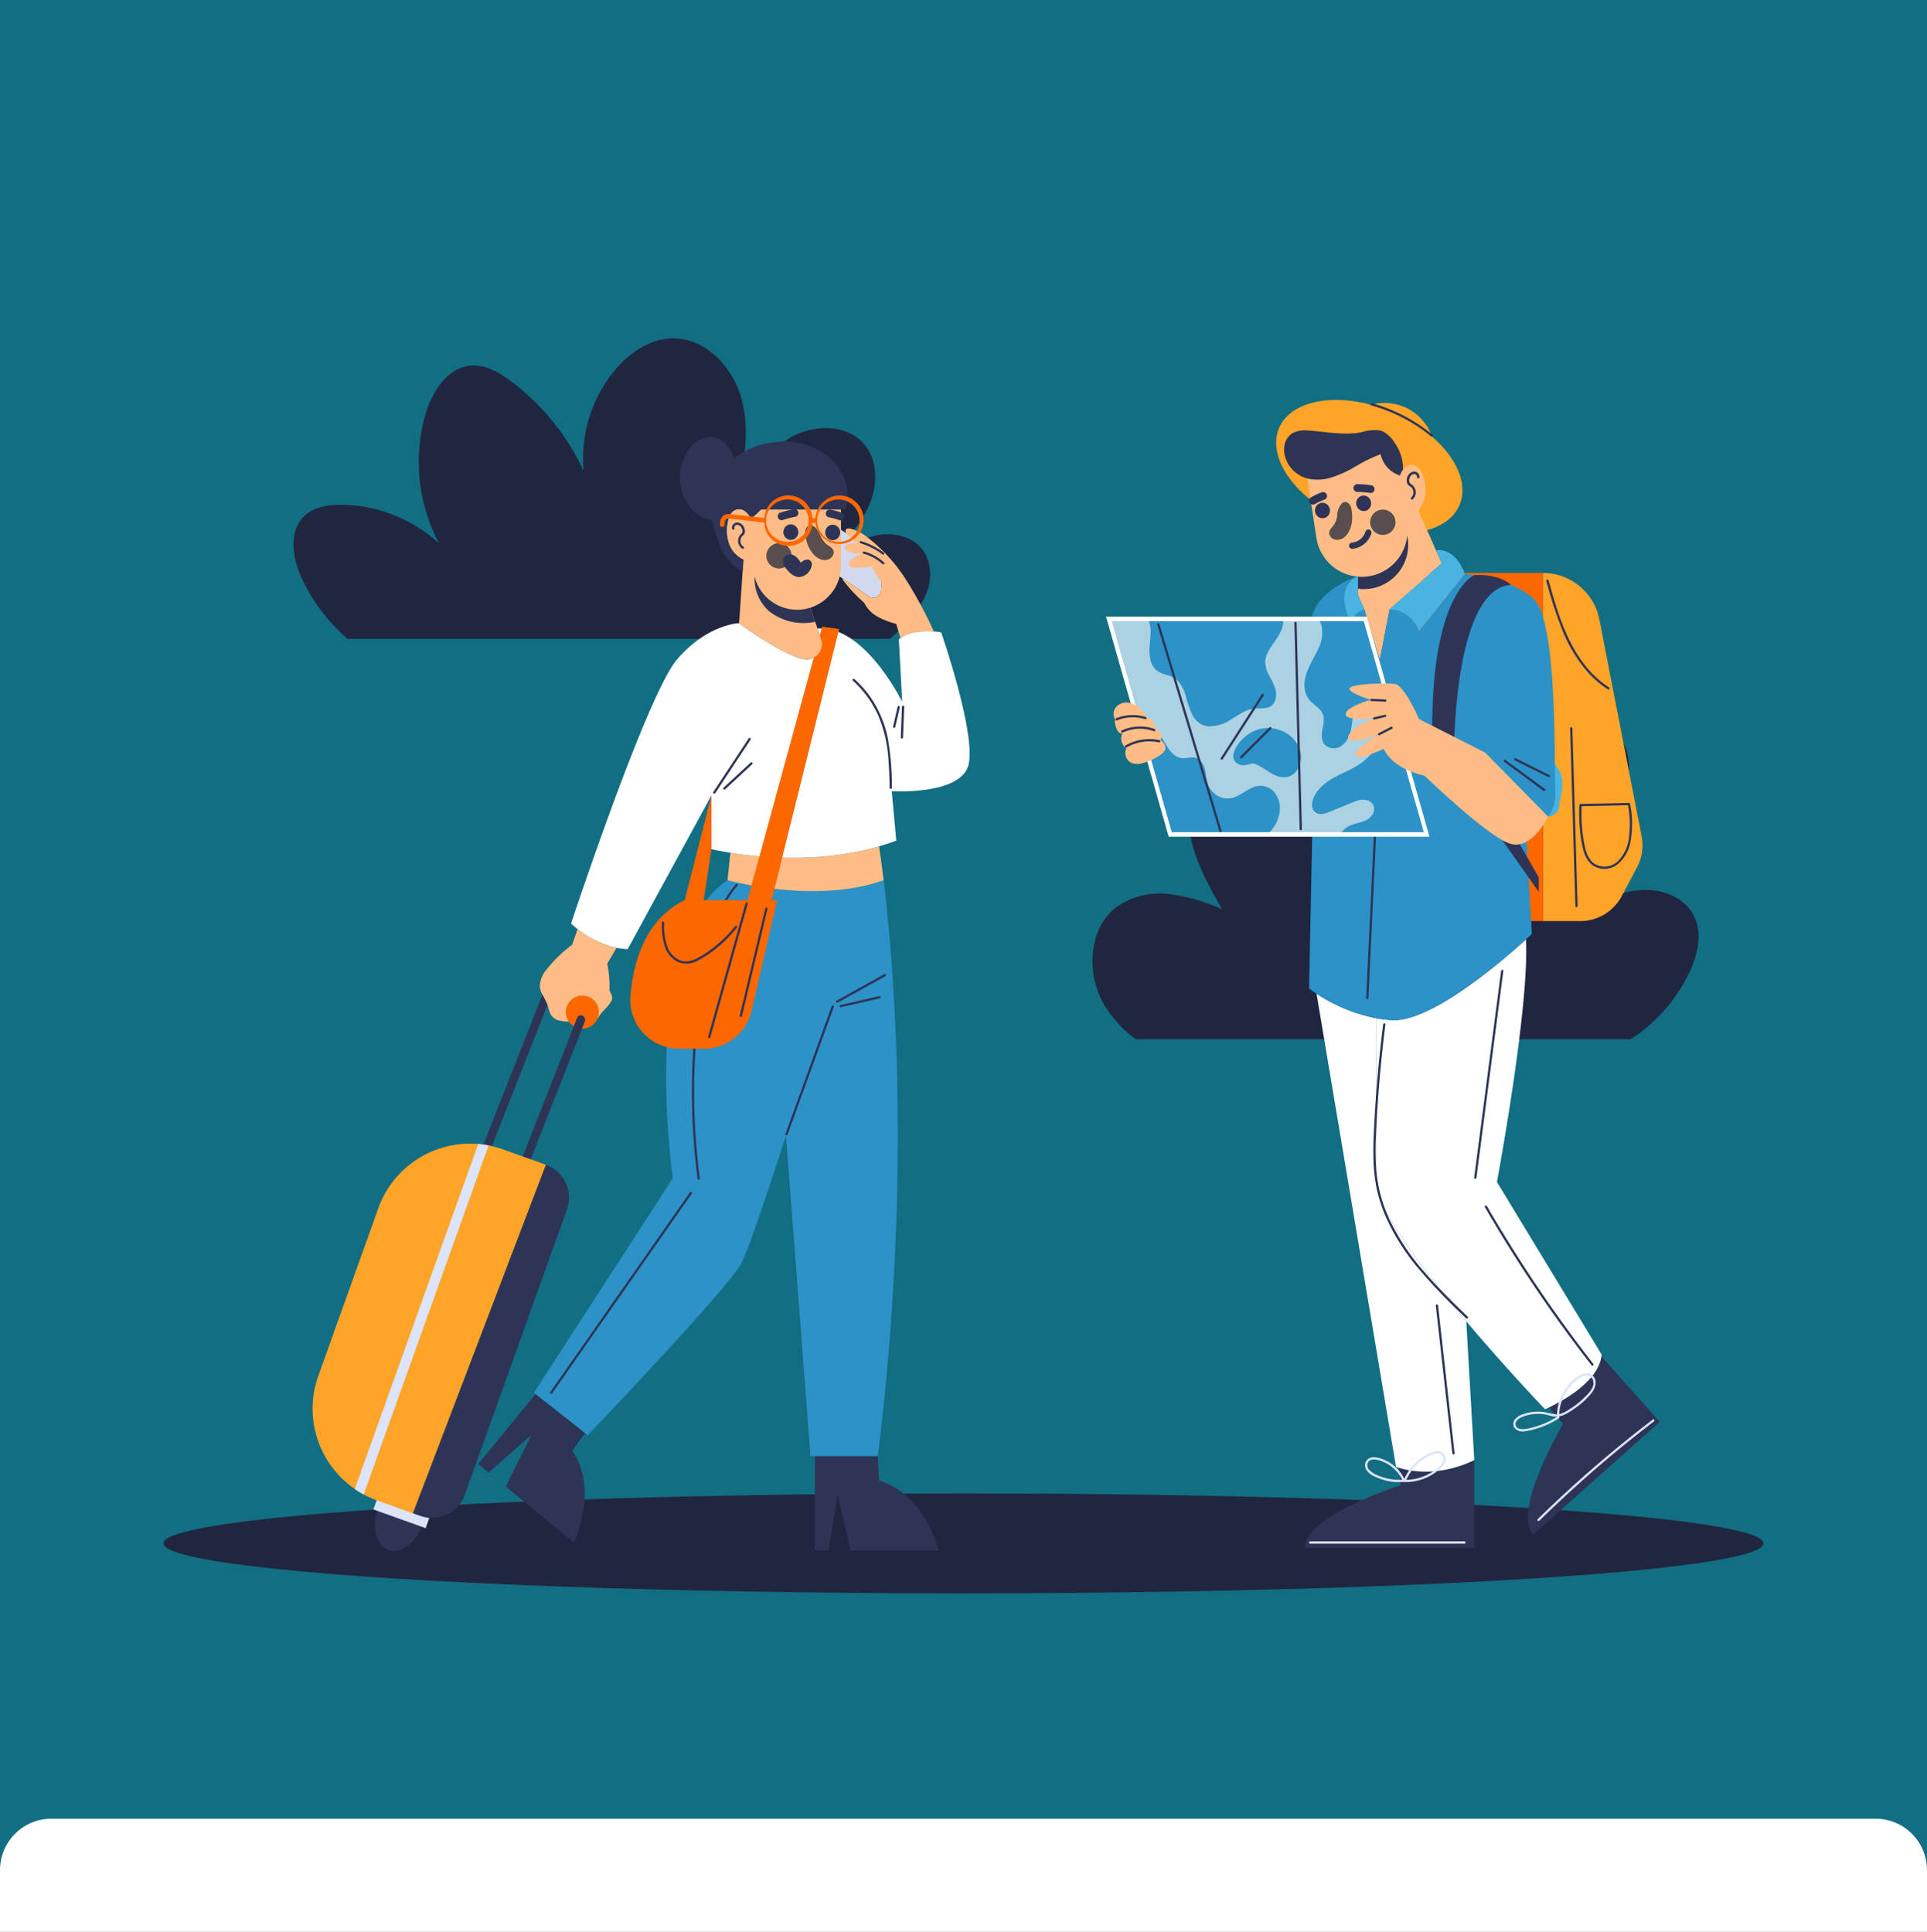 <svg xmlns="http://www.w3.org/2000/svg" width="375" height="376" viewBox="0 0 375 376">
  <rect x="0" y="0" width="375" height="376" fill="#808080" stroke="none"/>
  <g id="Group_40732" data-name="Group 40732" transform="translate(-2377 4014)">
    <g id="Group_40728" data-name="Group 40728" transform="translate(582)">
      <g id="Group_40725" data-name="Group 40725" transform="translate(1795 -4045)">
        <rect id="Rectangle_18982" data-name="Rectangle 18982" width="375" height="375" transform="translate(0 31)" fill="#126e82"/>
      </g>
      <path id="Rectangle_18985" data-name="Rectangle 18985" d="M10,0H365a10,10,0,0,1,10,10V22a0,0,0,0,1,0,0H0a0,0,0,0,1,0,0V10A10,10,0,0,1,10,0Z" transform="translate(1795 -3660)" fill="#fff"/>
    </g>
    <g id="Group_40730" data-name="Group 40730" transform="translate(2365.03 -4006.605)">
      <g id="OBJECTS" transform="translate(43.788 58.468)">
        <g id="Group_636" data-name="Group 636" transform="translate(0 0)">
          <g id="Group_568" data-name="Group 568" style="mix-blend-mode: soft-light;isolation: isolate">
            <path id="Path_1692" data-name="Path 1692" d="M313.219,101.22c1.939,2.222,2.2,5.57,1.267,8.369a18.883,18.883,0,0,1-4.992,7.226c-.749.737-1.526,1.45-2.322,2.128H201.64a34.933,34.933,0,0,1-8.911-11.793c-1.78-3.89-2.623-9.011.418-12.017,1.921-1.9,4.85-2.34,7.556-2.287a28.735,28.735,0,0,1,18.754,7.538A33.775,33.775,0,0,1,216.8,75.258c1.3-4.462,4.332-9.194,8.97-9.489,2.805-.183,5.422,1.356,7.679,3.041A46.156,46.156,0,0,1,247.575,86.25a26.974,26.974,0,0,1,5.947-19.414c2.829-3.442,6.825-6.259,11.281-6.365,6.607-.153,12.076,5.823,13.644,12.241s.189,13.143-1.2,19.6c2.758-4.662,5.687-9.512,10.3-12.359s11.428-2.917,14.8,1.32c2.44,3.065,2.434,7.526.99,11.169s-4.09,6.654-6.7,9.583a27.009,27.009,0,0,1,8.328-3.3C307.927,98.273,311.245,98.957,313.219,101.22Z" transform="translate(-165.826 -60.468)" fill="#20263f"/>
            <path id="Path_1693" data-name="Path 1693" d="M524.264,231.124A31.932,31.932,0,0,1,512.9,244.055H416.516a23.568,23.568,0,0,1-5.959-6.454c-3.725-6.124-3.348-15.206,2.458-19.42a14.811,14.811,0,0,1,10.143-2.352,36.806,36.806,0,0,1,10.2,2.929c-2.788-4.886-5.634-9.937-6.383-15.512s1.1-11.888,5.9-14.828c4.155-2.54,9.719-1.986,13.885.536s7.09,6.719,9.053,11.174c.13-5.133.283-10.4,2.21-15.159s6.035-8.982,11.139-9.536c3.678-.4,7.338,1.137,10.332,3.306a26.065,26.065,0,0,1,10.6,21.105,27.669,27.669,0,0,1,12.471-14.675c1.721-.955,3.725-1.744,5.64-1.249a6.045,6.045,0,0,1,4,4.414,15.224,15.224,0,0,1,.029,6.194,67.072,67.072,0,0,1-8.646,24.223c3.589-1.721,7.29-3.465,11.263-3.725s8.328,1.32,10.208,4.827C526.91,223.3,525.938,227.594,524.264,231.124Z" transform="translate(-227.351 -107.651)" fill="#20263f"/>
            <ellipse id="Ellipse_33" data-name="Ellipse 33" cx="155.682" cy="9.728" rx="155.682" ry="9.728" transform="translate(0 224.818)" fill="#20263f"/>
          </g>
          <g id="Group_586" data-name="Group 586" transform="translate(183.417 11.983)">
            <g id="Group_579" data-name="Group 579" transform="translate(59.617 33.676)">
              <path id="Path_1738" data-name="Path 1738" d="M575.179,195.231l-2.978,5.613a9.134,9.134,0,0,1-8.073,4.857h-7.265V137.94A11.2,11.2,0,0,1,567.857,147l8.219,42.2A9.125,9.125,0,0,1,575.179,195.231Z" transform="translate(-531.459 -137.94)" fill="#fda429"/>
              <path id="Path_1739" data-name="Path 1739" d="M539.165,137.94V205.7H513.759V137.94h25.406Z" transform="translate(-513.759 -137.94)" fill="#fd6700"/>
              <path id="Path_1740" data-name="Path 1740" d="M537.833,196.521l12.236,12.457a2.412,2.412,0,0,0,2.171-2.8s1.231-3.5.184-5.781S546.979,193.257,537.833,196.521Z" transform="translate(-523.644 -161.546)" fill="#49b3e2"/>
              <path id="Path_1741" data-name="Path 1741" d="M566.909,210.19q-.2-6.748-.394-13.5-.112-3.786-.222-7.572a.22.22,0,0,0-.44,0q.2,6.749.4,13.5t.394,13.5q.111,3.785.222,7.572c.008.283.448.284.44,0Q567.107,216.939,566.909,210.19Z" transform="translate(-535.15 -158.869)" fill="#2e3456"/>
              <path id="Path_1742" data-name="Path 1742" d="M578.745,214.112a.2.2,0,0,0-.017-.041.2.2,0,0,0-.206-.173l-9.4.2H569.1a.106.106,0,0,0-.014,0,.257.257,0,0,0-.066.015.236.236,0,0,0-.033.018.213.213,0,0,0-.043.033l-.008.01a.214.214,0,0,0-.056.132,32.078,32.078,0,0,0,.311,6.416c.276,1.838.629,3.971,2.164,5.214a4.045,4.045,0,0,0,4.857-.03,7.217,7.217,0,0,0,2.651-4.708A19.085,19.085,0,0,0,578.745,214.112Zm-.167,6.032a7.962,7.962,0,0,1-2.036,4.924,3.792,3.792,0,0,1-4.638.732c-1.561-1.022-1.94-3.062-2.219-4.768a31.477,31.477,0,0,1-.367-6.494l9.023-.2A19.391,19.391,0,0,1,578.578,220.144Z" transform="translate(-536.377 -169.131)" fill="#2e3456"/>
              <path id="Path_1743" data-name="Path 1743" d="M570.2,161.118c-5.361-3.443-8.24-9.436-10.139-15.306-.592-1.828-1.11-3.678-1.628-5.528a.22.22,0,0,0-.424.117,80.577,80.577,0,0,0,3.248,9.915,28.062,28.062,0,0,0,4.889,7.913,19.166,19.166,0,0,0,3.831,3.269C570.216,161.652,570.437,161.271,570.2,161.118Z" transform="translate(-531.925 -138.839)" fill="#2e3456"/>
            </g>
            <g id="Group_580" data-name="Group 580" transform="translate(38.625 104.998)">
              <path id="Path_1744" data-name="Path 1744" d="M566.2,396.666,577.555,409.4l-24.649,22c-4.182-4.688,5.819-21.538,5.819-21.538l-2.716-3.257C558.4,405.469,565.521,401.693,566.2,396.666Z" transform="translate(-508.423 -315.504)" fill="#2e3456"/>
              <path id="Path_1745" data-name="Path 1745" d="M511.181,430.938V448.03H478.142c0-6.281,18.681-12.2,18.681-12.2l-.295-3.4v0C498.319,433,504.063,434.345,511.181,430.938Z" transform="translate(-478.142 -329.577)" fill="#2e3456"/>
              <path id="Path_1746" data-name="Path 1746" d="M545.609,340.117c-.678,5.027-7.8,8.8-10.19,9.934-.493.233-.783.357-.783.357s-7.487-7.826-15.322-17.1c-8.592-10.172-17.6-22.092-17.571-27.325.048-9.9,0-31.282,0-31.691a24.4,24.4,0,0,0,3.161.378c7.716.41,21.924-11.977,26.026-15.718.713,13.214-5.651,47.217-5.651,47.217l20.371,33.589C545.64,339.879,545.627,340,545.609,340.117Z" transform="translate(-487.833 -258.955)" fill="#fff"/>
              <path id="Path_1747" data-name="Path 1747" d="M511.257,340.678l1.558,27c-7.117,3.407-12.862,2.065-14.653,1.492-.379-.119-.581-.207-.581-.207l-15.459-92.074a32.49,32.49,0,0,0,11.563,4.767c0,.409.048,21.788,0,31.691C493.659,318.586,502.665,330.506,511.257,340.678Z" transform="translate(-479.777 -266.321)" fill="#fff"/>
              <path id="Path_1748" data-name="Path 1748" d="M519.233,343.8c-2.893-2.81-5.792-5.625-8.424-8.686a45.258,45.258,0,0,1-6.472-9.558,30.351,30.351,0,0,1-2.02-5.307,29,29,0,0,1-.942-6.025,62.555,62.555,0,0,1,.032-6.386q.148-3.21.378-6.415.462-6.481,1.238-12.933.094-.785.194-1.57c.036-.28-.4-.278-.44,0q-.821,6.5-1.324,13.037-.248,3.239-.417,6.483c-.112,2.149-.208,4.3-.155,6.454a32.354,32.354,0,0,0,.7,6.233,29.323,29.323,0,0,0,1.753,5.311,42.109,42.109,0,0,0,6.108,9.732,106.669,106.669,0,0,0,8.376,8.871l1.1,1.069C519.125,344.307,519.436,344,519.233,343.8Z" transform="translate(-487.473 -270.352)" fill="#2e3456"/>
              <path id="Path_1749" data-name="Path 1749" d="M539.4,269.227l-2.046,15.711q-1.022,7.856-2.045,15.711-.575,4.419-1.151,8.837c-.036.28.4.278.44,0q1.023-7.856,2.045-15.711t2.045-15.711q.576-4.419,1.151-8.837C539.878,268.947,539.437,268.949,539.4,269.227Z" transform="translate(-501.144 -263.087)" fill="#2e3456"/>
              <path id="Path_1750" data-name="Path 1750" d="M558.776,377.656q-4.461-5.73-8.611-11.692-4.105-5.9-7.893-12.009-2.152-3.471-4.2-7.006a.22.22,0,0,0-.38.222q3.641,6.285,7.612,12.371t8.264,11.945q2.4,3.276,4.9,6.479C558.639,378.191,558.948,377.877,558.776,377.656Z" transform="translate(-502.583 -295.045)" fill="#2e3456"/>
              <path id="Path_1751" data-name="Path 1751" d="M523.888,397.272q-.626-5.611-1.252-11.223l-.706-6.32c-.031-.278-.472-.282-.44,0q.626,5.612,1.253,11.223T524,402.176l.706,6.32c.031.278.472.281.44,0Q524.515,402.883,523.888,397.272Z" transform="translate(-495.941 -308.463)" fill="#2e3456"/>
              <path id="Path_1752" data-name="Path 1752" d="M513.486,428.473c-.879-1.019-2.408-.322-3.361.189a9.917,9.917,0,0,0-3.825,3.682c-.157.268-.282.552-.437.82a.753.753,0,0,1-.121.156,7.564,7.564,0,0,0-5.405-4.137,2.1,2.1,0,0,0-1.732.4,1.512,1.512,0,0,0-.4,1.557c.348,1.252,1.841,1.835,2.945,2.224a10.013,10.013,0,0,0,4.233.6c.025,0,.045-.011.07-.014a.213.213,0,0,0,.108.035,10.2,10.2,0,0,0,7.063-2.485,3.53,3.53,0,0,0,1.1-1.449A1.629,1.629,0,0,0,513.486,428.473Zm-12.774,4.249a4.751,4.751,0,0,1-1.7-1.04,1.281,1.281,0,0,1-.15-1.739c.572-.568,1.5-.354,2.178-.142a7.128,7.128,0,0,1,1.8.859,7.293,7.293,0,0,1,2.514,2.854,3,3,0,0,1-.449.025A10.56,10.56,0,0,1,500.712,432.722Zm12.615-2.869a3.78,3.78,0,0,1-1.493,1.722,9.817,9.817,0,0,1-1.847,1.1,9.714,9.714,0,0,1-3.867.871,5.961,5.961,0,0,0,.435-.76,9.247,9.247,0,0,1,1.05-1.523,9.521,9.521,0,0,1,2.893-2.3,3.4,3.4,0,0,1,1.986-.551A1.072,1.072,0,0,1,513.327,429.853Z" transform="translate(-486.353 -328.35)" fill="#dce4f9"/>
              <path id="Path_1753" data-name="Path 1753" d="M509.883,457.765h-30.02a.22.22,0,0,0,0,.44h30.02A.22.22,0,0,0,509.883,457.765Z" transform="translate(-478.761 -340.593)" fill="#dce4f9"/>
              <path id="Path_1754" data-name="Path 1754" d="M577.5,417.48q-4.589,3.5-9.007,7.22-4.433,3.733-8.682,7.68-2.389,2.219-4.716,4.5c-.2.2.108.51.311.311q4.1-4.022,8.391-7.846,4.309-3.838,8.8-7.465,2.535-2.048,5.125-4.024C577.948,417.69,577.729,417.307,577.5,417.48Z" transform="translate(-509.715 -324.032)" fill="#dce4f9"/>
              <path id="Path_1755" data-name="Path 1755" d="M562.661,402.843c-.947-1.112-2.492-.393-3.424.318a9.446,9.446,0,0,0-3.653,7.1c-.025,0-.049,0-.074,0a14.741,14.741,0,0,1-2.254-.431,8.537,8.537,0,0,0-4.253.389,3.252,3.252,0,0,0-1.62,1.033,1.4,1.4,0,0,0-.067,1.635,1.99,1.99,0,0,0,1.83.68,11.992,11.992,0,0,0,2.361-.5,17.168,17.168,0,0,0,4.461-2.046.222.222,0,0,0,.037-.342.187.187,0,0,0,.006-.031,4.616,4.616,0,0,0,1.36-.5,16.332,16.332,0,0,0,1.818-1.148,15.427,15.427,0,0,0,3.121-2.89C563.022,405.208,563.51,403.841,562.661,402.843Zm-13.174,10.249c-.647.1-1.627.111-1.916-.634-.279-.722.44-1.308,1.006-1.582a7.438,7.438,0,0,1,2.151-.628,8.025,8.025,0,0,1,2.316,0c.762.113,1.492.4,2.261.453a2.816,2.816,0,0,0,.284,0,.208.208,0,0,0,.01.034,16.726,16.726,0,0,1-3.928,1.828A15.355,15.355,0,0,1,549.487,413.092Zm11.507-6.187a17.247,17.247,0,0,1-3.426,2.633,5.279,5.279,0,0,1-1.544.676,9.029,9.029,0,0,1,3.085-6.386,4.416,4.416,0,0,1,1.831-1.077,1.349,1.349,0,0,1,1.61.747C563.088,404.825,561.848,406.06,560.994,406.905Z" transform="translate(-506.451 -317.804)" fill="#dce4f9"/>
            </g>
            <g id="Group_581" data-name="Group 581" transform="translate(33.105)">
              <path id="Path_1756" data-name="Path 1756" d="M499.107,87.928c4.8,4.151,7.082,9.292,5.348,13.346-2.5,5.841-12.377,7.214-22.074,3.072s-15.525-12.241-13.029-18.082c2.135-5,9.688-6.726,17.9-4.52a31.349,31.349,0,0,1,4.173,1.448A29.392,29.392,0,0,1,499.107,87.928Z" transform="translate(-468.775 -80.801)" fill="#fda429"/>
              <path id="Path_1757" data-name="Path 1757" d="M507.474,83a9.951,9.951,0,0,1,4.507,5.339,29.388,29.388,0,0,0-7.681-4.736,31.343,31.343,0,0,0-4.173-1.448A9.962,9.962,0,0,1,507.474,83Z" transform="translate(-481.65 -81.215)" fill="#fda429"/>
              <path id="Path_1758" data-name="Path 1758" d="M505.25,119.94l-10.15,8.984-1.914,9.869L490.2,129l-1.3-3.037c0-.357.039-3.051.044-3.407v-.093s-.075.022-.212.071a8.946,8.946,0,0,1-7.875-7.518l-1.752-11.563a8.684,8.684,0,0,0,4.327-.1,21.8,21.8,0,0,0,5-2.231,30.285,30.285,0,0,1,4.925-2.4,5.52,5.52,0,0,0,3.666,4.124l.027.163a4.471,4.471,0,0,1,.656-1.3c.057-.075.118-.15.184-.22a2.052,2.052,0,0,1,1.628-.691,2.075,2.075,0,0,1,1.339.748,4.378,4.378,0,0,1,.735,1.378,7.686,7.686,0,0,1,.365,4.221,5.48,5.48,0,0,1-1.281,2.514l.018.017c1.008,2.271,2.289,5.163,3.433,7.751C504.528,118.312,504.907,119.161,505.25,119.94Z" transform="translate(-473.02 -88.159)" fill="#ffbc85"/>
              <path id="Path_1759" data-name="Path 1759" d="M505.361,125.576a8.627,8.627,0,0,1-9.608,10.353c.009-.779.017-1.562.031-2.342a8.9,8.9,0,0,0,9.578-8.011Z" transform="translate(-479.853 -99.187)" fill="#2e3456"/>
              <path id="Path_1760" data-name="Path 1760" d="M511.706,88.325q-1.135-.931-2.354-1.756a31.688,31.688,0,0,0-9.279-4.269.221.221,0,0,1,.115-.427c.964.268,1.914.576,2.848.933a32.257,32.257,0,0,1,8.984,5.212C512.239,88.2,511.921,88.506,511.706,88.325Z" transform="translate(-481.562 -81.238)" fill="#2e3456"/>
              <path id="Path_1761" data-name="Path 1761" d="M493,93.349a8.738,8.738,0,0,1,1.549,5.067,4.475,4.475,0,0,0-.656,1.3l-.027-.163a5.521,5.521,0,0,1-3.666-4.124,30.288,30.288,0,0,0-4.925,2.4,21.8,21.8,0,0,1-5,2.231,8.684,8.684,0,0,1-4.327.1,6.067,6.067,0,0,1-1.048-.374,6.131,6.131,0,0,1-3.239-3.671,4.821,4.821,0,0,1-.119-2.689,3.465,3.465,0,0,1,1.58-2.135,5.531,5.531,0,0,1,3.086-.449c3.428.22,6.893.977,10.264.313a8.512,8.512,0,0,1,3.548-.357,3.126,3.126,0,0,1,.862.343A6.1,6.1,0,0,1,492.9,93.2C492.936,93.253,492.967,93.3,493,93.349Z" transform="translate(-469.853 -84.871)" fill="#2e3456"/>
              <path id="Path_1762" data-name="Path 1762" d="M490.739,118.153c-.163,1.75-1.122,3.547-2.662,3.7a1.6,1.6,0,0,1-1.706-.909c-.322-.856.469-1.429.843-2a4.254,4.254,0,0,0,.534-1.213c.039-.148.07-.305.1-.459a3.546,3.546,0,0,1,.988-2.561c.6-.442,1.261-.134,1.6.56a4.023,4.023,0,0,1,.3,1.344A8.2,8.2,0,0,1,490.739,118.153Z" transform="translate(-475.97 -94.64)" fill="#2e333f" opacity="0.8" style="mix-blend-mode: overlay;isolation: isolate"/>
              <circle id="Ellipse_37" data-name="Ellipse 37" cx="2.462" cy="2.462" r="2.462" transform="translate(18.302 21.345)" fill="#2e333f" opacity="0.8" style="mix-blend-mode: overlay;isolation: isolate"/>
              <path id="Path_1763" data-name="Path 1763" d="M483.082,111.7a.777.777,0,0,0-1-.4,11.858,11.858,0,0,0-1.977.922.831.831,0,0,0-.4.408.759.759,0,0,0,.414.991.736.736,0,0,0,.59-.005,11.82,11.82,0,0,1,1.977-.922.76.76,0,0,0,.4-1Z" transform="translate(-473.241 -93.306)" fill="#2e3456"/>
              <path id="Path_1764" data-name="Path 1764" d="M497.748,108.824a18.637,18.637,0,0,0-2.567-.209.831.831,0,0,0-.569.157.759.759,0,0,0-.126,1.066.732.732,0,0,0,.5.282,18.644,18.644,0,0,1,2.568.209.759.759,0,1,0,.2-1.506Z" transform="translate(-479.267 -92.222)" fill="#2e3456"/>
              <ellipse id="Ellipse_38" data-name="Ellipse 38" cx="1.457" cy="1.513" rx="1.457" ry="1.513" transform="translate(15.382 18.828) rotate(-7.984)" fill="#2e3456"/>
              <ellipse id="Ellipse_39" data-name="Ellipse 39" cx="1.457" cy="1.513" rx="1.457" ry="1.513" transform="translate(7.368 20.225) rotate(-7.984)" fill="#2e3456"/>
              <path id="Path_1765" data-name="Path 1765" d="M511.92,105.906a1.6,1.6,0,0,1,1.22-1.422,1.033,1.033,0,0,1,1.23,1.077c-.036.3-.514.3-.478,0a.538.538,0,0,0-.434-.6.843.843,0,0,0-.78.325,1.516,1.516,0,0,0-.307.883.764.764,0,0,0,.421.768,1.877,1.877,0,0,1,.3,2.92.239.239,0,0,1-.337-.339,1.388,1.388,0,0,0,.047-1.967c-.233-.24-.57-.347-.747-.645A1.5,1.5,0,0,1,511.92,105.906Z" transform="translate(-486.48 -90.52)" fill="#2e3456"/>
              <path id="Path_1766" data-name="Path 1766" d="M492.862,126.712a.623.623,0,0,1,.629-.579l-.04,0,.062-.007c.044-.006.087-.012.13-.019.078-.014.155-.029.231-.048s.169-.045.252-.072l.095-.032.024-.011a4.313,4.313,0,0,0,.468-.238c.068-.041.132-.086.2-.128l.007,0,.015-.012c.035-.028.07-.054.1-.082a3.7,3.7,0,0,0,.364-.342l.071-.078.058-.07.042-.056c.026-.035.051-.071.076-.107a4.1,4.1,0,0,0,.252-.43l.009-.018a.032.032,0,0,1,0-.009c.015-.041.034-.081.05-.121.031-.083.058-.166.083-.25a.6.6,0,0,1,1.154.359,4.28,4.28,0,0,1-3.758,2.979A.605.605,0,0,1,492.862,126.712Z" transform="translate(-478.665 -98.365)" fill="#2e3456"/>
            </g>
            <g id="Group_585" data-name="Group 585" transform="translate(0 29.234)">
              <path id="Path_1767" data-name="Path 1767" d="M520.882,135.059l-8.931,11.136a6.4,6.4,0,0,0-5.713-4.261l10.15-8.984c-.343-.779-.721-1.628-1.113-2.518C519.337,129.97,520.882,135.059,520.882,135.059Z" transform="translate(-451.054 -130.403)" fill="#49b3e2"/>
              <path id="Path_1768" data-name="Path 1768" d="M521.893,188.719,523,208.355s-.41.391-1.141,1.056c-4.1,3.741-18.311,16.127-26.026,15.718a24.43,24.43,0,0,1-3.161-.378,32.485,32.485,0,0,1-11.563-4.767v0c-.938-.617-1.457-1.034-1.457-1.034l.642-31.331s-1.439-36.062,0-41.3c1.29-4.705,7.448-7.1,8.667-7.527-4.793,2.535-1.144,9-1.144,9,.858-2.447,2.61-2.531,2.61-2.531l2.98,9.789,1.914-9.869a6.4,6.4,0,0,1,5.713,4.261l8.931-11.136s8.565.489,13.337,4.771,4.005,32.031,4.283,37.749S521.893,188.719,521.893,188.719Z" transform="translate(-440.136 -133.647)" fill="#2c92c7"/>
              <path id="Path_1769" data-name="Path 1769" d="M536.9,209.219l-2.692,2.264,12.542,17.8v-2.814Z" transform="translate(-462.541 -162.767)" fill="#2e3456"/>
              <path id="Path_1770" data-name="Path 1770" d="M524.62,171.037s.23-29.923,11.022-30.5c0,0-2.034-2.177-7.14-1.908,0,0-8.531,3.409-8.185,31.349Z" transform="translate(-456.831 -133.771)" fill="#2e3456"/>
              <path id="Path_1771" data-name="Path 1771" d="M495.188,145.6s-1.752.084-2.61,2.531c0,0-3.649-6.462,1.144-9,.071.009.141.017.211.022l-.013.858c0,.493-.013.991-.017,1.483,0,.357-.009.709-.014,1.066Z" transform="translate(-444.899 -133.987)" fill="#49b3e2"/>
              <path id="Path_1772" data-name="Path 1772" d="M500.655,200.738q-.42,8.915-.839,17.83t-.839,17.829l-.47,9.984c-.014.283.427.282.44,0q.42-8.915.839-17.829t.839-17.83l.47-9.984C501.109,200.455,500.669,200.455,500.655,200.738Z" transform="translate(-447.879 -159.197)" fill="#2e3456"/>
              <path id="Path_1773" data-name="Path 1773" d="M551.928,205.309l-7.674-5.662c-.228-.168-.448.214-.222.38l7.673,5.662C551.934,205.858,552.153,205.476,551.928,205.309Z" transform="translate(-466.534 -158.819)" fill="#2e3456"/>
              <path id="Path_1774" data-name="Path 1774" d="M554.224,202.413l-6.534-3.246c-.253-.126-.476.254-.222.38L554,202.793C554.255,202.918,554.478,202.539,554.224,202.413Z" transform="translate(-467.938 -158.629)" fill="#2e3456"/>
              <g id="Group_582" data-name="Group 582" transform="translate(0 12.94)">
                <path id="Path_1775" data-name="Path 1775" d="M475.378,195.069h-49.9l-6.067-21.326L413.536,153.1h49.9Z" transform="translate(-412.987 -152.665)" fill="#acd1e2"/>
                <path id="Path_1776" data-name="Path 1776" d="M449.969,164.064c.747,1.453,1.8,3.068,1.227,4.811a2.23,2.23,0,0,1-1.369,1.479,8.406,8.406,0,0,1-2.369.167c-1.723.083-3.226,1.149-4.686,2.033a7.764,7.764,0,0,1-4.608,1.475,3.942,3.942,0,0,1-3.052-2.139,18.437,18.437,0,0,1-1.308-3.6,7.388,7.388,0,0,0-1.662-3.236c-1.13-1.083-2.775-.959-3.978-1.884s-1.512-2.623-1.463-4.138c.065-1.892.622-3.9-.215-5.687-.041-.084-.081-.163-.126-.246h26.331c.337,2.54-1.963,4.49-2.966,6.55a4.5,4.5,0,0,0-.492,1.826A5.366,5.366,0,0,0,449.969,164.064Z" transform="translate(-418.253 -152.665)" fill="#2c92c7"/>
                <path id="Path_1777" data-name="Path 1777" d="M490.94,191.706a2.2,2.2,0,0,0,.727-1.924,1.879,1.879,0,0,0-1.268-1.351,3.383,3.383,0,0,0-2.194.132c-.793.264-1.561.612-2.337.929-.8.33-1.6.66-2.409.985-1.02.418-2.577,1.105-3.463.022-.865-1.061-.158-2.667.5-3.618,1.528-2.223,4.043-3.213,6.286-4.318,2.142-1.061,4.641-2.627,5.258-5.291a8.628,8.628,0,0,0-.792-5.044,5.318,5.318,0,0,0-.967-1.866,1.261,1.261,0,0,0-1.76.035c-1.15.951-1.015,2.857-1.333,4.235a4.96,4.96,0,0,1-2,3.288,2.589,2.589,0,0,1-2.95-.171c-.979-.863-.776-2.293-.553-3.468a6.418,6.418,0,0,0,.187-2.043,2.771,2.771,0,0,0-.874-1.6c-.89-.885-1.991-1.488-2.5-2.747-1.235-3.064.878-5.99,2.129-8.57a7.1,7.1,0,0,0,.845-4.842,3.858,3.858,0,0,0-.7-1.373h9.184L501.9,195.069H485.153a2.659,2.659,0,0,1,.207-.387c.853-1.312,2.292-1.585,3.629-1.972A4.254,4.254,0,0,0,490.94,191.706Z" transform="translate(-439.512 -152.665)" fill="#2c92c7"/>
                <path id="Path_1778" data-name="Path 1778" d="M450.9,204.7a6.917,6.917,0,0,1-1.8,4.023c-.2.225-.407.436-.626.638H429.565L423.5,188.04c.069-.035.134-.07.207-.1.163-.075.26.093.236.242a3.278,3.278,0,0,1,3.23,1.33c1.065,1.228,1.63,2.874,2.779,4.019a3.131,3.131,0,0,0,1.934.994c.772.053,1.536-.207,2.308-.114,1.516.176,2.085,1.734,2.3,3.17a8.044,8.044,0,0,0,.585,2.429,4.341,4.341,0,0,0,1.243,1.51,3.847,3.847,0,0,0,3.673.625c1.3-.462,2.393-1.422,3.674-1.937a3.576,3.576,0,0,1,3.921.682A4.916,4.916,0,0,1,450.9,204.7Z" transform="translate(-417.078 -166.962)" fill="#2c92c7"/>
                <path id="Path_1779" data-name="Path 1779" d="M467.519,193.152a4.571,4.571,0,0,1-.666,4.446,3.047,3.047,0,0,1-1.877,1.118,4.392,4.392,0,0,1-2.662-.6c-1.26-.66-2.418-1.7-3.763-2.073-.041.009-.081,0-.126.013-.484.093-.955.233-1.443.3a2.129,2.129,0,0,1-2.068-.766,1.653,1.653,0,0,1-.268-1.07,2.315,2.315,0,0,1,.239-.986c.065-.154.134-.308.212-.449a7.659,7.659,0,0,1,3.669-3.385,6.841,6.841,0,0,1,5.295,0A6.2,6.2,0,0,1,467.519,193.152Z" transform="translate(-429.866 -167.469)" fill="#2c92c7"/>
                <path id="Path_1780" data-name="Path 1780" d="M475.545,195.2H424.794l-.088-.311-12.1-42.533h50.751Zm-50.152-.88h49.051l-11.688-41.082H413.706Z" transform="translate(-412.605 -152.359)" fill="#fff"/>
                <path id="Path_1781" data-name="Path 1781" d="M442.032,194.945l-4.716-15.684L432.6,163.577l-2.659-8.842a.22.22,0,0,0-.424.117l4.716,15.685,4.717,15.684q1.329,4.421,2.659,8.842A.22.22,0,0,0,442.032,194.945Z" transform="translate(-419.545 -153.271)" fill="#2e3456"/>
                <path id="Path_1782" data-name="Path 1782" d="M475.866,178.776q-.2-7.835-.4-15.67l-.224-8.8a.22.22,0,0,0-.44,0q.2,7.835.4,15.67t.4,15.67q.111,4.4.224,8.8a.22.22,0,0,0,.44,0Q476.066,186.611,475.866,178.776Z" transform="translate(-438.145 -153.072)" fill="#2e3456"/>
                <path id="Path_1783" data-name="Path 1783" d="M458.457,177.925l-6.218,9.666-1.777,2.762c-.154.239.227.46.38.222l6.218-9.666,1.776-2.762C458.991,177.908,458.61,177.687,458.457,177.925Z" transform="translate(-428.135 -162.815)" fill="#2e3456"/>
                <path id="Path_1784" data-name="Path 1784" d="M462.588,188.883l-5.672,5.667a.22.22,0,0,0,.311.311l5.673-5.667A.22.22,0,0,0,462.588,188.883Z" transform="translate(-430.774 -167.33)" fill="#2e3456"/>
              </g>
              <g id="Group_583" data-name="Group 583" transform="translate(46.638 25.951)">
                <path id="Path_1785" data-name="Path 1785" d="M499.133,187.179c-1.567.709-5.445,2.337-5.4,1.132.062-1.462,4.217-3.8,4.477-3.948-.3.114-6.123,2.311-5.986.523s4.956-3.622,5.286-3.75c-.343.039-5.731.7-5.775-.7-.04-1.448,4.894-2.817,4.894-2.817s-4.137-1.223-4.159-2.161,6.915-1.184,8.812-.937,4.731,6.853,4.731,6.853L518.9,187.9l12.236,12.457s-2.98,6.347-7.179,5.33-16.889-13.3-16.889-13.3C501.65,191.145,499.757,188.517,499.133,187.179Z" transform="translate(-491.738 -174.435)" fill="#ffbc85"/>
                <path id="Path_1786" data-name="Path 1786" d="M504.94,188.732l-2.433,1.253c-.252.13-.03.509.222.38l2.433-1.252C505.414,188.983,505.192,188.6,504.94,188.732Z" transform="translate(-496.114 -180.295)" fill="#2e3456"/>
                <path id="Path_1787" data-name="Path 1787" d="M503.068,184.766l-2.145.506c-.275.065-.159.49.117.424l2.145-.506C503.461,185.126,503.345,184.7,503.068,184.766Z" transform="translate(-495.445 -178.674)" fill="#2e3456"/>
                <path id="Path_1788" data-name="Path 1788" d="M502.775,179.63l-2.721-.121c-.283-.012-.283.428,0,.44l2.721.121C503.058,180.083,503.058,179.643,502.775,179.63Z" transform="translate(-495.065 -176.518)" fill="#2e3456"/>
              </g>
              <g id="Group_584" data-name="Group 584" transform="translate(1.464 29.667)">
                <path id="Path_1789" data-name="Path 1789" d="M424.233,188.006a3.364,3.364,0,0,1,.634.647,1.468,1.468,0,0,1,.26,1.267,2.031,2.031,0,0,1-.823.934,11.445,11.445,0,0,1-3.266,1.6,3.586,3.586,0,0,1-2.319.092,2.1,2.1,0,0,1-1.136-2.865,2.385,2.385,0,0,1-.766-2.98l-.018-.009a.622.622,0,0,1-.642-.128,1.6,1.6,0,0,1-.4-.563,3.85,3.85,0,0,1-.4-1.237,2.187,2.187,0,0,1,.044-.792l-.031-.009a2.036,2.036,0,0,1,.246-2.4,2.723,2.723,0,0,1,2.363-.8,4.134,4.134,0,0,1,2.271,1.158,7.97,7.97,0,0,1,1.285,1.633,2.6,2.6,0,0,1,1.118.77,2.566,2.566,0,0,1,.6,1.457,2.588,2.588,0,0,1,.581.4,1.7,1.7,0,0,1,.572.995A1.173,1.173,0,0,1,424.233,188.006Z" transform="translate(-415.088 -180.74)" fill="#ffbc85"/>
                <path id="Path_1790" data-name="Path 1790" d="M425.581,193.032a9.393,9.393,0,0,0-6.649,1.033.22.22,0,0,0,.222.38,8.929,8.929,0,0,1,6.31-.988C425.741,193.516,425.859,193.092,425.581,193.032Z" transform="translate(-416.623 -185.701)" fill="#2e3456"/>
                <path id="Path_1791" data-name="Path 1791" d="M424.086,189.141a8.39,8.39,0,0,0-6.386.293c-.257.12-.034.5.222.38a7.946,7.946,0,0,1,6.047-.249C424.236,189.663,424.351,189.237,424.086,189.141Z" transform="translate(-416.114 -183.986)" fill="#2e3456"/>
                <path id="Path_1792" data-name="Path 1792" d="M421.613,185.245a8.72,8.72,0,0,0-5.719.24c-.26.1-.147.529.117.424a8.329,8.329,0,0,1,5.485-.24A.22.22,0,0,0,421.613,185.245Z" transform="translate(-415.358 -182.438)" fill="#2e3456"/>
              </g>
            </g>
          </g>
          <g id="Group_593" data-name="Group 593" transform="translate(29.008 19.221)">
            <g id="Group_587" data-name="Group 587" transform="translate(32.247 86.25)">
              <path id="Path_1793" data-name="Path 1793" d="M385.807,447.99H368.676l-2.527-10.934-1.8,10.934h-2.61v-18.4h12.236l.247,4.78C383.28,437.056,385.807,447.99,385.807,447.99Z" transform="translate(-296.215 -317.511)" fill="#2e3456"/>
              <path id="Path_1794" data-name="Path 1794" d="M336.983,239.425c2.029,16.744,5.507,58.317-1.127,112.075H322.744l-4.772-62.336s-6.444,20.1-8.548,24.6-30.037,33.69-30.037,33.69l-.511-.4-9.635-7.6-.339-.264,27.044-41.767s-6.792-46.345,10.643-58C306.59,239.425,323.6,244.2,336.983,239.425Z" transform="translate(-258.092 -239.425)" fill="#2c92c7"/>
              <path id="Path_1795" data-name="Path 1795" d="M271.345,416.742l-2.5,3.381c5.295,7.822.317,17.88.317,17.88l-13.245-10.863,4.974-10.058-8.319,7.315-2.016-1.655,11.15-13.6Z" transform="translate(-250.56 -309.118)" fill="#2e3456"/>
              <path id="Path_1796" data-name="Path 1796" d="M360.976,280.909l-7.024,19.4-1.98,5.471c-.1.267.328.382.424.117q3.512-9.7,7.024-19.4l1.98-5.471C361.5,280.759,361.072,280.644,360.976,280.909Z" transform="translate(-292.197 -256.398)" fill="#2e3456"/>
              <path id="Path_1797" data-name="Path 1797" d="M378.093,270.4l-9.309,5.184c-.247.138-.026.518.222.38l9.309-5.184C378.562,270.642,378.341,270.261,378.093,270.4Z" transform="translate(-299.062 -252.132)" fill="#2e3456"/>
              <path id="Path_1798" data-name="Path 1798" d="M377.595,277.683,370,279.419c-.276.063-.159.488.117.424l7.6-1.737C377.988,278.044,377.871,277.619,377.595,277.683Z" transform="translate(-299.541 -255.132)" fill="#2e3456"/>
              <path id="Path_1799" data-name="Path 1799" d="M329.677,240.635a22.969,22.969,0,0,0-4.652,8.954,85.553,85.553,0,0,0-2.315,11.011q-.933,5.9-1.326,11.86-.4,6.009-.237,12.038t.873,12.008q.088.74.186,1.48c.036.277.477.28.44,0q-.774-5.917-1.007-11.887-.229-5.935.081-11.875.312-5.956,1.166-11.869a103.141,103.141,0,0,1,2.155-11.18,25.6,25.6,0,0,1,4.112-9.226c.265-.346.545-.679.836-1C330.177,240.736,329.866,240.423,329.677,240.635Z" transform="translate(-279.526 -239.893)" fill="#2e3456"/>
              <path id="Path_1800" data-name="Path 1800" d="M301.463,342.45l-10.637,15.215L280.251,372.79l-5.98,8.552c-.163.233.219.453.38.222l10.637-15.215,10.574-15.125,5.98-8.553C302.006,342.44,301.625,342.22,301.463,342.45Z" transform="translate(-260.28 -281.69)" fill="#2e3456"/>
            </g>
            <g id="Group_590" data-name="Group 590" transform="translate(0 17.042)">
              <path id="Path_1801" data-name="Path 1801" d="M284.921,268.635c.383,1.263-2.17,2.971-2.685,4.186l-.075.071c-1.232-1.312-.118-2.808-1.593-3.843l.009-.048a2.9,2.9,0,0,0-3.658.612,3.457,3.457,0,0,0-.414,3.6l-.013.339a7.761,7.761,0,0,1-1.858-.211,2.723,2.723,0,0,1-1.589-1.074,7.829,7.829,0,0,1-.616-1.8.98.98,0,0,0-.061-.163,20.208,20.208,0,0,0-.991-1.976,4.356,4.356,0,0,1-.5-1.571,5.045,5.045,0,0,1,1.29-3.311,25.91,25.91,0,0,1,4.961-4.824q.6-1.525,1.079-3.094a19.647,19.647,0,0,0,7.606,3.654q-.9,1.544-1.818,3.089a22.031,22.031,0,0,1,.431,5.212A5.7,5.7,0,0,1,284.921,268.635Z" transform="translate(-226.651 -176.829)" fill="#ffbc85"/>
              <path id="Path_1802" data-name="Path 1802" d="M362.343,228.215c.207,1.325.528,3.552.9,6.607-13.381,4.772-30.393,0-30.393,0l.563-5.357C339.195,230.385,350.917,231.516,362.343,228.215Z" transform="translate(-252.103 -165.614)" fill="#ffbc85"/>
              <path id="Path_1803" data-name="Path 1803" d="M351.791,156.139a14.117,14.117,0,0,1,1.426.167s7.1,20.477,5.225,26.107-14.847,4.811-14.847,4.811l.893,9.626c-1.113.414-2.236.784-3.358,1.105-11.427,3.3-23.149,2.17-28.932,1.25-2.324-.37-3.689-.7-3.689-.7V188.055h0l-16.3,29.923a12.9,12.9,0,0,1-2.153-.273,19.645,19.645,0,0,1-7.606-3.654A15.887,15.887,0,0,1,281.189,213s14.723-44.54,20.639-51.424,12.069-7.056,12.069-7.056,10.859,8.007,13.874,6.963a2.979,2.979,0,0,0,2.1-3.794l-.717-2.117c9.134-.766,16.48,14.274,16.48,14.274l-.651-12.157c.1-.093.2-.176.308-.26C347.112,156.047,350.048,156.012,351.791,156.139Z" transform="translate(-230.89 -135.354)" fill="#fff"/>
              <path id="Path_1804" data-name="Path 1804" d="M335.021,192.52l-6.892,10.436c-.157.237.225.458.38.222l6.892-10.436C335.557,192.505,335.177,192.284,335.021,192.52Z" transform="translate(-250.15 -150.915)" fill="#2e3456"/>
              <path id="Path_1805" data-name="Path 1805" d="M336.782,200.528l-5.271,4.883c-.209.193.1.5.311.311l5.272-4.883C337.3,200.646,336.99,200.336,336.782,200.528Z" transform="translate(-251.526 -154.22)" fill="#2e3456"/>
              <path id="Path_1806" data-name="Path 1806" d="M381.03,184.648a21.461,21.461,0,0,0-3.348-8.084,20.785,20.785,0,0,0-3.166-3.609c-.21-.19-.522.121-.311.311a20.405,20.405,0,0,1,4.9,6.7,26.243,26.243,0,0,1,2.036,8.9c.133,1.745.175,3.494.215,5.242a.22.22,0,0,0,.44,0A55.312,55.312,0,0,0,381.03,184.648Z" transform="translate(-269.057 -142.898)" fill="#2e3456"/>
              <path id="Path_1807" data-name="Path 1807" d="M390.291,181.969q-.113,3-.226,6c-.011.283.43.283.44,0q.113-3,.226-6C390.741,181.686,390.3,181.686,390.291,181.969Z" transform="translate(-275.598 -146.537)" fill="#2e3456"/>
              <path id="Path_1808" data-name="Path 1808" d="M388.4,182.029q-.445,1.923-.888,3.847c-.064.276.361.394.424.117q.445-1.924.888-3.847C388.891,181.87,388.466,181.753,388.4,182.029Z" transform="translate(-274.548 -146.584)" fill="#2e3456"/>
              <g id="Group_588" data-name="Group 588" transform="translate(99.186)">
                <path id="Path_1809" data-name="Path 1809" d="M375.781,129.283l-.154,3.984-.057,1.466a1.529,1.529,0,0,1-2.39,1.2l-5.119-3.486-3.253-2.214a1.508,1.508,0,0,1-.669-1.32l.207-5.445a1.526,1.526,0,0,1,2.386-1.2l2.052,1.4,6.325,4.3A1.544,1.544,0,0,1,375.781,129.283Z" transform="translate(-364.138 -121.998)" fill="#d3d9ef"/>
                <path id="Path_1810" data-name="Path 1810" d="M388.586,143.3c-1.743-.128-4.679-.093-6.5,1.294-.268-.924-.546-1.853-.823-2.777a15.23,15.23,0,0,1-3.623-1.4,6.241,6.241,0,0,1-2.6-2.7,29.369,29.369,0,0,1-3.926-4.147,1.281,1.281,0,0,1-.317-.607l5.119,3.486a1.529,1.529,0,0,0,2.39-1.2l.057-1.466a35.562,35.562,0,0,1-1.928-3.187,10.9,10.9,0,0,1-3.4.268c-.44-.035-.981-.2-1.038-.629a.952.952,0,0,1,.361-.735,5.337,5.337,0,0,1,2.346-1.373,5.859,5.859,0,0,1-3.037-.542.636.636,0,0,1-.365-.576.6.6,0,0,1,.291-.515,2.788,2.788,0,0,1,2.152-.348,7.335,7.335,0,0,1-2.038-1.7,1.936,1.936,0,0,1-.189-.268.664.664,0,0,1-.071-.647c.172-.321.634-.317.986-.233a9.136,9.136,0,0,1,3.367,1.778,33.043,33.043,0,0,1,7.51,8.359A82.167,82.167,0,0,1,388.586,143.3Z" transform="translate(-366.871 -122.51)" fill="#ffbc85"/>
                <path id="Path_1811" data-name="Path 1811" d="M381.682,132.994a9.649,9.649,0,0,0-3.9-2.136.22.22,0,0,0-.117.424,9.168,9.168,0,0,1,3.705,2.023C381.581,133.494,381.893,133.183,381.682,132.994Z" transform="translate(-369.629 -125.632)" fill="#2e3456"/>
                <path id="Path_1812" data-name="Path 1812" d="M381.19,129.651a14.275,14.275,0,0,0-4.416-2.239c-.271-.083-.387.342-.117.424a13.929,13.929,0,0,1,4.31,2.195C381.194,130.2,381.414,129.819,381.19,129.651Z" transform="translate(-369.216 -124.216)" fill="#2e3456"/>
              </g>
              <g id="Group_589" data-name="Group 589" transform="translate(0 91.498)">
                <path id="Path_1813" data-name="Path 1813" d="M264.727,279.221c-3.433,8.751-7.659,19.438-10.912,27.735-.392.99-1.879.273-1.492-.717,3.411-8.7,7.892-20.028,11.413-28.994A20.2,20.2,0,0,1,264.727,279.221Z" transform="translate(-219.011 -277.245)" fill="#2e3456"/>
                <circle id="Ellipse_40" data-name="Ellipse 40" cx="3.218" cy="3.218" r="3.218" transform="translate(49.283 0.155)" fill="#fd6700"/>
                <path id="Path_1814" data-name="Path 1814" d="M275.651,284.491q-5.4,13.749-10.793,27.5c-.388.987,1.1,1.706,1.492.714q5.4-13.749,10.793-27.5C277.53,284.218,276.04,283.5,275.651,284.491Z" transform="translate(-224.158 -280.025)" fill="#2e3456"/>
                <ellipse id="Ellipse_41" data-name="Ellipse 41" cx="6.722" cy="4.58" rx="6.722" ry="4.58" transform="translate(10.446 106.511) rotate(-70.312)" fill="#2e3456"/>
                <rect id="Rectangle_670" data-name="Rectangle 670" width="10.798" height="2.071" transform="translate(12.537 98.234) rotate(19.688)" fill="#dce4f9"/>
                <path id="Path_1815" data-name="Path 1815" d="M258.953,342.059l-19.878,55.557a6.817,6.817,0,0,1-8.689,4.107l-1.417-.506,25.877-67.847A6.817,6.817,0,0,1,258.953,342.059Z" transform="translate(-209.447 -300.292)" fill="#2e3456"/>
                <path id="Path_1816" data-name="Path 1816" d="M241.245,330.512l-25.877,67.847-6.976-2.5a18.422,18.422,0,0,1-2.6-1.162,16.017,16.017,0,0,1-1.734-1.061,19,19,0,0,1-7.113-21.977l11.7-32.709a19,19,0,0,1,19.438-12.479,18.511,18.511,0,0,1,2.016.282,18.262,18.262,0,0,1,2.746.753Z" transform="translate(-195.846 -297.433)" fill="#fda429"/>
                <path id="Path_1817" data-name="Path 1817" d="M235.828,326.8l-24.311,67.943a16,16,0,0,1-1.734-1.061l24.028-67.164A18.5,18.5,0,0,1,235.828,326.8Z" transform="translate(-201.569 -297.48)" fill="#dce4f9"/>
              </g>
            </g>
            <g id="Group_591" data-name="Group 591" transform="translate(61.826 36.875)">
              <path id="Path_1818" data-name="Path 1818" d="M353.805,155.648l3.279.489L343.7,209.916h-4.727Z" transform="translate(-316.445 -155.648)" fill="#fd6700"/>
              <path id="Path_1819" data-name="Path 1819" d="M329.337,245.96l-4.965,21.546a9.54,9.54,0,0,1-9.3,7.395h-4.784a9.517,9.517,0,0,1-9.512-10.239c.55-6.721,2.905-14.934,10.568-18.7Z" transform="translate(-300.748 -192.733)" fill="#fd6700"/>
              <path id="Path_1820" data-name="Path 1820" d="M323.926,211.418l-5.194,20.358h3.695l1.5-9.913Z" transform="translate(-308.133 -178.549)" fill="#fd6700"/>
              <path id="Path_1821" data-name="Path 1821" d="M333.733,246.858l-5.7,20.32-1.6,5.715a.22.22,0,0,0,.424.117l5.7-20.32q.8-2.857,1.6-5.715A.221.221,0,0,0,333.733,246.858Z" transform="translate(-311.291 -193.038)" fill="#2e3456"/>
              <path id="Path_1822" data-name="Path 1822" d="M325.477,253.93a24.85,24.85,0,0,1-6.376,5.686c-1.2.743-2.624,1.508-4.077,1.1a4.417,4.417,0,0,1-2.654-2.473,11.949,11.949,0,0,1-.722-4.983.22.22,0,0,0-.44,0,13.582,13.582,0,0,0,.6,4.766,5.2,5.2,0,0,0,2.466,2.87,4.493,4.493,0,0,0,4.126-.364,22.057,22.057,0,0,0,3.789-2.6,25.065,25.065,0,0,0,3.6-3.691C325.962,254.021,325.653,253.708,325.477,253.93Z" transform="translate(-305.043 -195.643)" fill="#2e3456"/>
              <path id="Path_1823" data-name="Path 1823" d="M341.872,248.592q-1.941,8.151-3.883,16.3l-1.092,4.581c-.065.276.359.393.425.117q1.941-8.151,3.883-16.3l1.091-4.582C342.362,248.434,341.938,248.316,341.872,248.592Z" transform="translate(-315.589 -193.749)" fill="#2e3456"/>
            </g>
            <g id="Group_592" data-name="Group 592" transform="translate(71.487)">
              <path id="Path_1824" data-name="Path 1824" d="M354.837,116.927v10.982a8.492,8.492,0,0,1-.268,2.126,8.6,8.6,0,0,1-5.683,6l1.382,4.072.717,2.117a2.979,2.979,0,0,1-2.1,3.794c-3.015,1.043-13.874-6.963-13.874-6.963l.687-10.111.15-2.188.022-.053a5.373,5.373,0,0,1-2.808-3.024,7.857,7.857,0,0,1-.278-4.314,4.508,4.508,0,0,1,.533-1.5,1.91,1.91,0,0,1,2.98-.511,4.015,4.015,0,0,1,1.03,1.312c.15-.11.3-.229.444-.348a15.311,15.311,0,0,0,1.483-1.4Z" transform="translate(-323.492 -102.846)" fill="#ffbc85"/>
              <path id="Path_1825" data-name="Path 1825" d="M352.659,145.2l.933,2.742a10.794,10.794,0,0,1-8.993-2.073,8.466,8.466,0,0,1-2.791-6.7,8.562,8.562,0,0,0,8.266,6.435h0A8.473,8.473,0,0,0,352.659,145.2Z" transform="translate(-327.265 -112.003)" fill="#2e3456"/>
              <path id="Path_1826" data-name="Path 1826" d="M349.413,107.162H332.9a15.313,15.313,0,0,1-1.483,1.4c-.145.119-.295.238-.444.348a4.015,4.015,0,0,0-1.03-1.312,1.91,1.91,0,0,0-2.98.511,4.507,4.507,0,0,0-.533,1.5,7.857,7.857,0,0,0,.278,4.314,5.373,5.373,0,0,0,2.808,3.024L329.5,117l-.15,2.188c-2.355-1.07-3.877-3.5-4.81-5.947a19.084,19.084,0,0,1-1.057-3.935,6.947,6.947,0,0,1-3.222-1.453,8.449,8.449,0,0,1-2.689-4.063,9.679,9.679,0,0,1,.489-6.959,7.037,7.037,0,0,1,2.416-2.927,4.635,4.635,0,0,1,3.671-.687,5.21,5.21,0,0,1,3.429,4.089,15.252,15.252,0,0,1,7.738-3.217,14.141,14.141,0,0,1,10.824,2.865,10.545,10.545,0,0,1,2.667,3.481A9.239,9.239,0,0,1,349.413,107.162Z" transform="translate(-317.139 -93.081)" fill="#2e3456"/>
              <path id="Path_1827" data-name="Path 1827" d="M359.067,126.155c.659,1.631,2.1,3.076,3.616,2.781a1.6,1.6,0,0,0,1.373-1.362c.062-.914-.86-1.235-1.384-1.678a4.242,4.242,0,0,1-.861-1.009c-.081-.131-.155-.272-.224-.411-.381-.883-.815-1.86-1.684-2.171-.7-.251-1.248.234-1.37,1a4.033,4.033,0,0,0,.1,1.376A8.231,8.231,0,0,0,359.067,126.155Z" transform="translate(-334.126 -105.054)" fill="#2e333f" opacity="0.8" style="mix-blend-mode: overlay;isolation: isolate"/>
              <circle id="Ellipse_42" data-name="Ellipse 42" cx="2.463" cy="2.463" r="2.463" transform="translate(16.818 20.643)" fill="#2e333f" opacity="0.8" style="mix-blend-mode: overlay;isolation: isolate"/>
              <path id="Path_1828" data-name="Path 1828" d="M365.308,117.6a.778.778,0,0,1,.918-.559,11.9,11.9,0,0,1,2.106.573.835.835,0,0,1,.464.335.759.759,0,0,1-.24,1.047.731.731,0,0,1-.582.095,11.851,11.851,0,0,0-2.106-.573.76.76,0,0,1-.56-.918Z" transform="translate(-336.91 -102.914)" fill="#2e3456"/>
              <path id="Path_1829" data-name="Path 1829" d="M349.979,117.53a18.779,18.779,0,0,1,2.5-.642.832.832,0,0,1,.588.058.759.759,0,0,1,.3,1.03.735.735,0,0,1-.443.363,18.666,18.666,0,0,0-2.5.642.76.76,0,1,1-.45-1.452Z" transform="translate(-330.407 -102.846)" fill="#2e3456"/>
              <ellipse id="Ellipse_43" data-name="Ellipse 43" cx="1.458" cy="1.514" rx="1.458" ry="1.514" transform="translate(20.086 17.024) rotate(-1.792)" fill="#2e3456"/>
              <ellipse id="Ellipse_44" data-name="Ellipse 44" cx="1.458" cy="1.514" rx="1.458" ry="1.514" transform="translate(28.227 17.083) rotate(-1.792)" fill="#2e3456"/>
              <path id="Path_1830" data-name="Path 1830" d="M336.742,122.42a1.542,1.542,0,0,0-1.4-1.139.994.994,0,0,0-.981,1.229c.086.28.539.2.452-.083a.518.518,0,0,1,.308-.645.81.81,0,0,1,.793.175,1.458,1.458,0,0,1,.441.783.735.735,0,0,1-.268.8,1.805,1.805,0,0,0,.217,2.814.23.23,0,0,0,.261-.379,1.336,1.336,0,0,1-.379-1.853c.18-.266.48-.426.6-.738A1.437,1.437,0,0,0,336.742,122.42Z" transform="translate(-324.196 -104.661)" fill="#2e3456"/>
              <path id="Path_1831" data-name="Path 1831" d="M356.737,134a2.712,2.712,0,0,1-2.368,2.225c-1.172.015-2.131-.994-2.773-1.871a1.919,1.919,0,0,1-.425-1.559,1.3,1.3,0,0,1,1.02-.937c1.133-.258,1.922.734,2.451,1.6a1.743,1.743,0,0,1,1.284-.643A.906.906,0,0,1,356.737,134Z" transform="translate(-331.098 -108.989)" fill="#2e3456"/>
              <path id="Path_1832" data-name="Path 1832" d="M353.613,112.357a4.787,4.787,0,0,0-4.676,4.426h-.573a4.69,4.69,0,0,0-9.363-.044l-5.621-.629c-.743-.083-1.7-.355-2.347.153a2.268,2.268,0,0,0-.654,1.776c-.025.566.856.565.88,0,.027-.612.094-1.221.845-1.185s1.519.164,2.272.249l4.614.516a4.693,4.693,0,0,0,9.38.045h.56a4.717,4.717,0,1,0,4.683-5.306Zm-9.926,9.023a4.125,4.125,0,1,1,3.931-4.12A4.032,4.032,0,0,1,343.687,121.38Zm9.926,0a4.125,4.125,0,1,1,3.931-4.12A4.035,4.035,0,0,1,353.613,121.38Z" transform="translate(-322.576 -100.997)" fill="#fd6700"/>
            </g>
          </g>
        </g>
      </g>
    </g>
  </g>
</svg>

